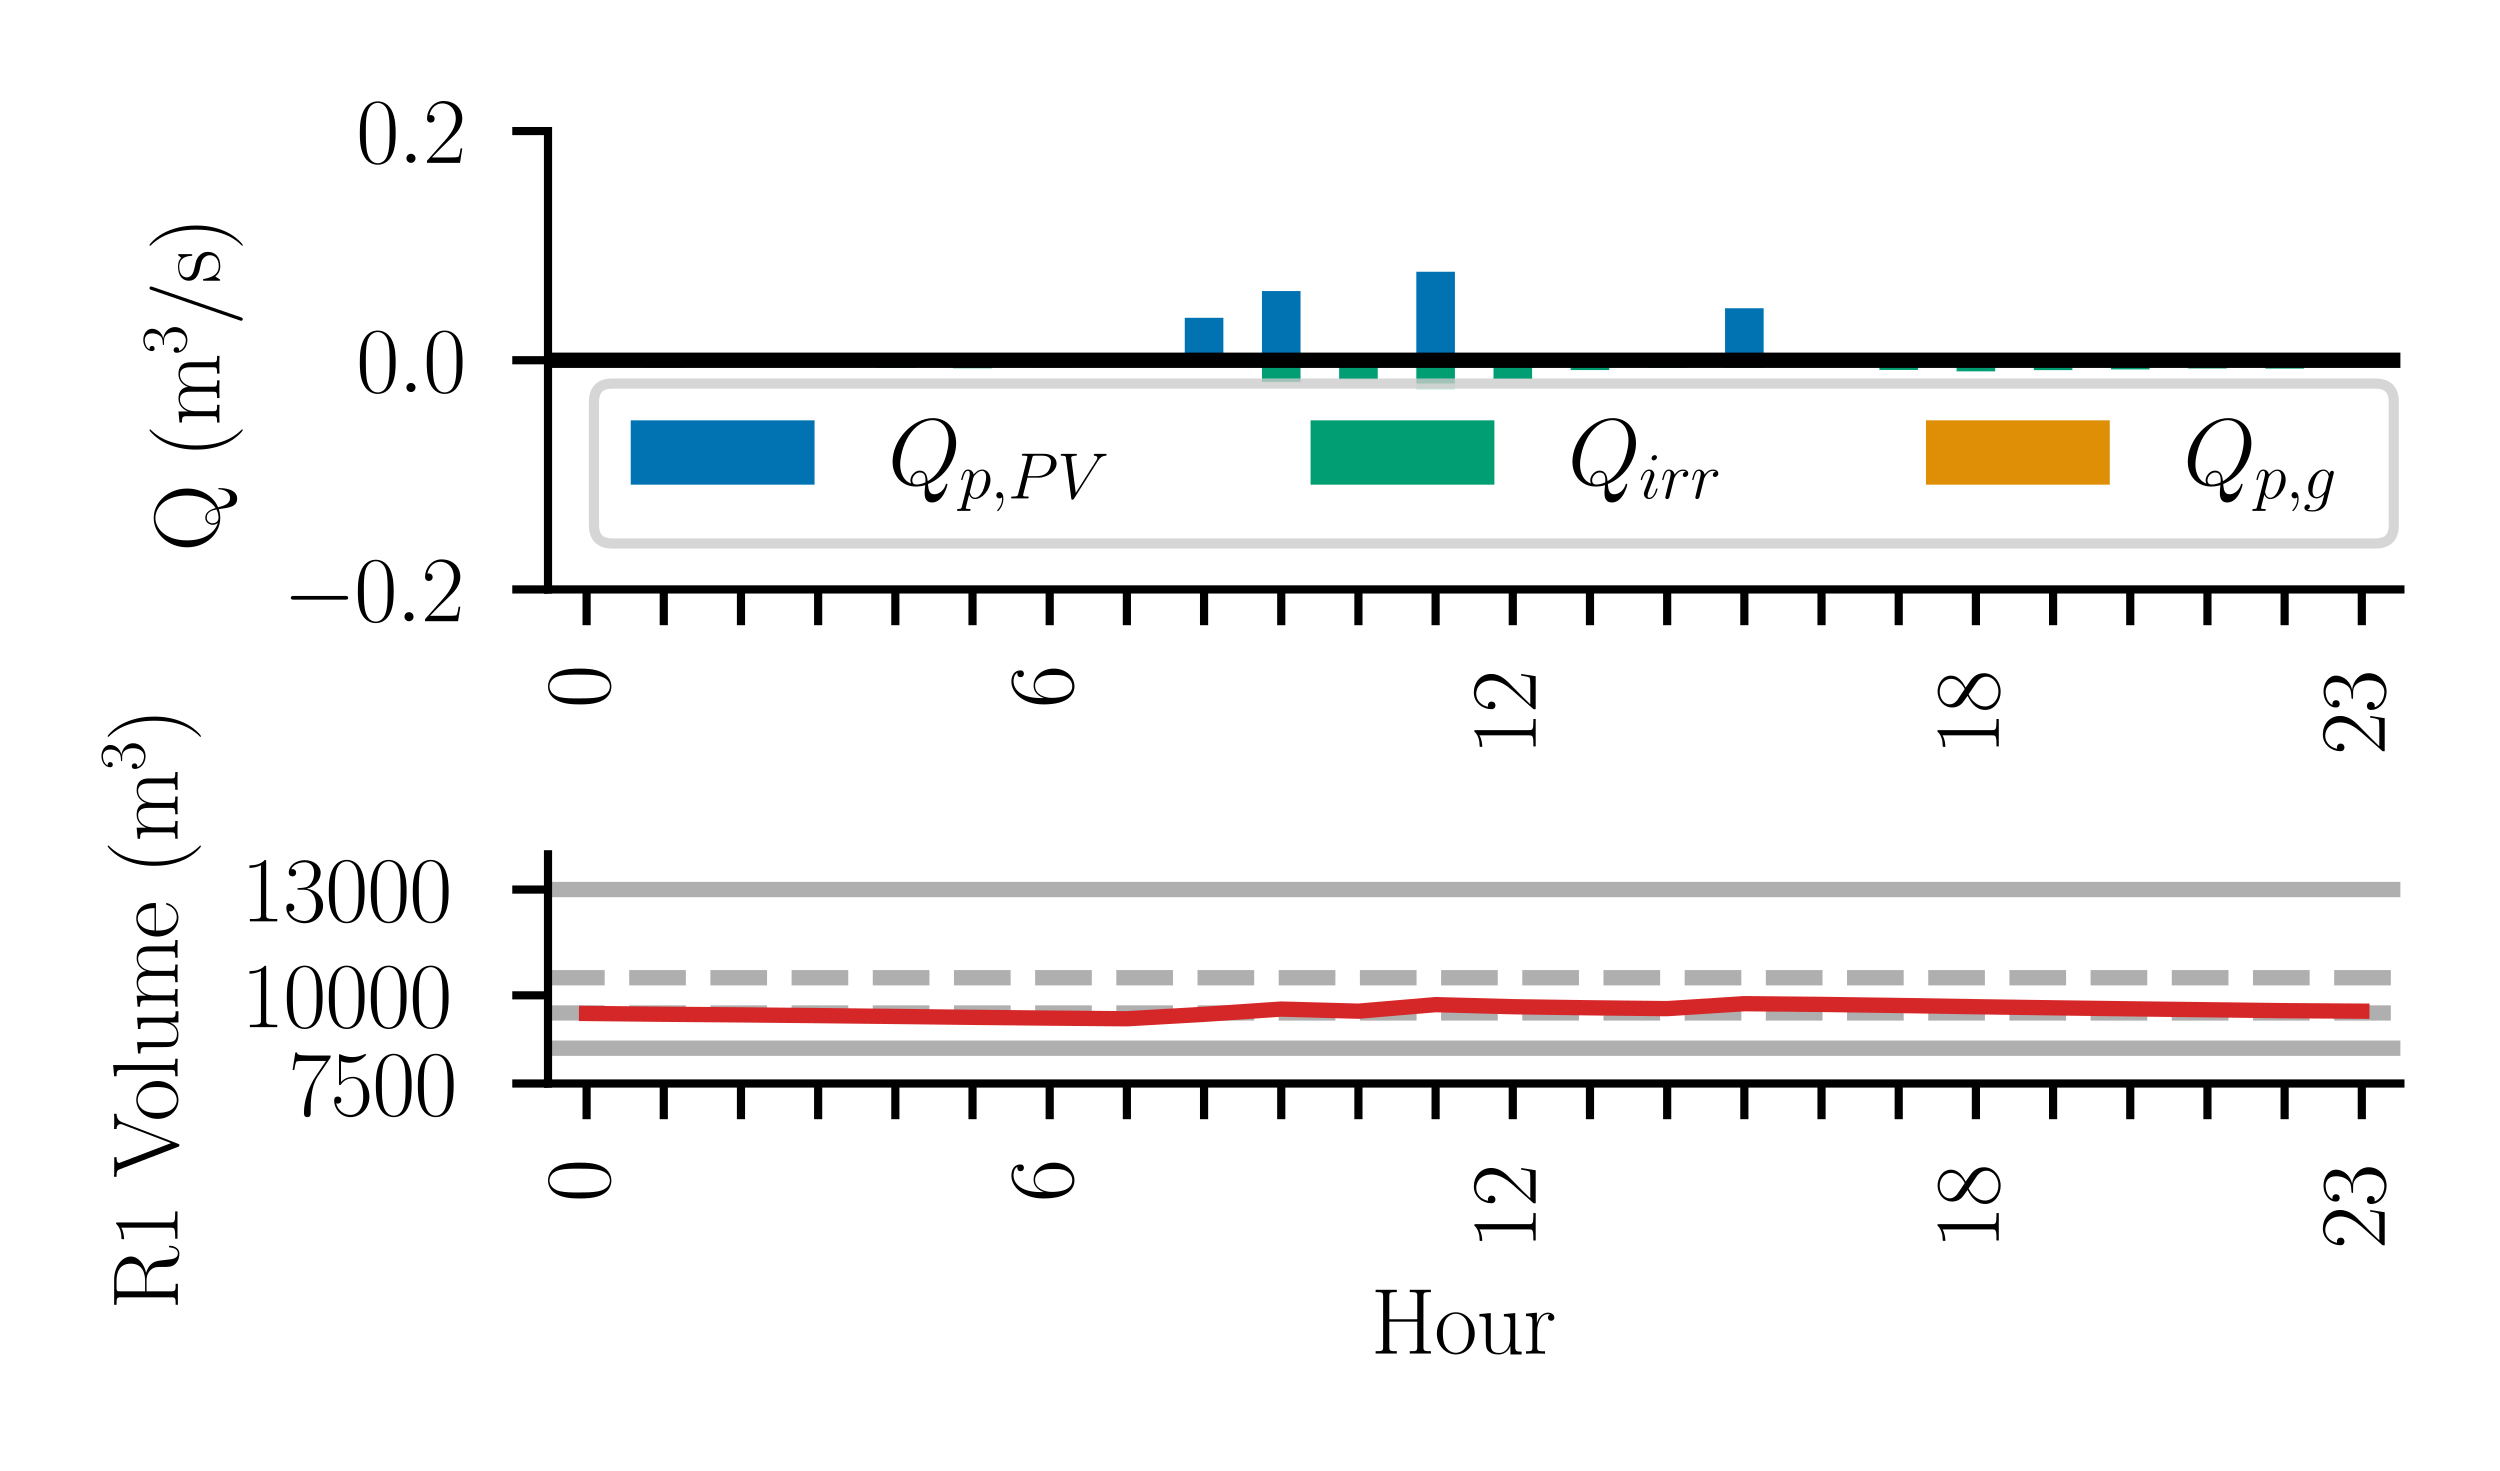 <?xml version="1.0" encoding="utf-8" standalone="no"?>
<!DOCTYPE svg PUBLIC "-//W3C//DTD SVG 1.1//EN"
  "http://www.w3.org/Graphics/SVG/1.1/DTD/svg11.dtd">
<svg xmlns:xlink="http://www.w3.org/1999/xlink" width="244.8pt" height="144pt" viewBox="0 0 244.8 144" xmlns="http://www.w3.org/2000/svg" version="1.1">
 <defs>
  <style type="text/css">*{stroke-linejoin: round; stroke-linecap: butt}</style>
 </defs>
 <g id="figure_1">
  <g id="patch_1">
   <path d="M 0 144 
L 244.8 144 
L 244.8 0 
L 0 0 
z
" style="fill: #ffffff"/>
  </g>
  <g id="axes_1">
   <g id="patch_2">
    <path d="M 53.661 57.717 
L 235.047 57.717 
L 235.047 12.833 
L 53.661 12.833 
z
" style="fill: #ffffff"/>
   </g>
   <g id="patch_3">
    <path d="M 55.551 35.275 
L 59.33 35.275 
L 59.33 35.275 
L 55.551 35.275 
z
" clip-path="url(#p403bfd4c17)" style="fill: #0173b2"/>
   </g>
   <g id="patch_4">
    <path d="M 63.108 35.275 
L 66.887 35.275 
L 66.887 35.275 
L 63.108 35.275 
z
" clip-path="url(#p403bfd4c17)" style="fill: #0173b2"/>
   </g>
   <g id="patch_5">
    <path d="M 70.666 35.275 
L 74.445 35.275 
L 74.445 35.275 
L 70.666 35.275 
z
" clip-path="url(#p403bfd4c17)" style="fill: #0173b2"/>
   </g>
   <g id="patch_6">
    <path d="M 78.224 35.275 
L 82.003 35.275 
L 82.003 35.275 
L 78.224 35.275 
z
" clip-path="url(#p403bfd4c17)" style="fill: #0173b2"/>
   </g>
   <g id="patch_7">
    <path d="M 85.782 35.275 
L 89.561 35.275 
L 89.561 35.275 
L 85.782 35.275 
z
" clip-path="url(#p403bfd4c17)" style="fill: #0173b2"/>
   </g>
   <g id="patch_8">
    <path d="M 93.339 35.275 
L 97.118 35.275 
L 97.118 35.275 
L 93.339 35.275 
z
" clip-path="url(#p403bfd4c17)" style="fill: #0173b2"/>
   </g>
   <g id="patch_9">
    <path d="M 100.897 35.275 
L 104.676 35.275 
L 104.676 35.275 
L 100.897 35.275 
z
" clip-path="url(#p403bfd4c17)" style="fill: #0173b2"/>
   </g>
   <g id="patch_10">
    <path d="M 108.455 35.275 
L 112.234 35.275 
L 112.234 35.275 
L 108.455 35.275 
z
" clip-path="url(#p403bfd4c17)" style="fill: #0173b2"/>
   </g>
   <g id="patch_11">
    <path d="M 116.013 35.275 
L 119.792 35.275 
L 119.792 31.119 
L 116.013 31.119 
z
" clip-path="url(#p403bfd4c17)" style="fill: #0173b2"/>
   </g>
   <g id="patch_12">
    <path d="M 123.571 35.275 
L 127.349 35.275 
L 127.349 28.5 
L 123.571 28.5 
z
" clip-path="url(#p403bfd4c17)" style="fill: #0173b2"/>
   </g>
   <g id="patch_13">
    <path d="M 131.128 35.275 
L 134.907 35.275 
L 134.907 35.275 
L 131.128 35.275 
z
" clip-path="url(#p403bfd4c17)" style="fill: #0173b2"/>
   </g>
   <g id="patch_14">
    <path d="M 138.686 35.275 
L 142.465 35.275 
L 142.465 26.609 
L 138.686 26.609 
z
" clip-path="url(#p403bfd4c17)" style="fill: #0173b2"/>
   </g>
   <g id="patch_15">
    <path d="M 146.244 35.275 
L 150.023 35.275 
L 150.023 35.275 
L 146.244 35.275 
z
" clip-path="url(#p403bfd4c17)" style="fill: #0173b2"/>
   </g>
   <g id="patch_16">
    <path d="M 153.802 35.275 
L 157.58 35.275 
L 157.58 35.275 
L 153.802 35.275 
z
" clip-path="url(#p403bfd4c17)" style="fill: #0173b2"/>
   </g>
   <g id="patch_17">
    <path d="M 161.359 35.275 
L 165.138 35.275 
L 165.138 35.275 
L 161.359 35.275 
z
" clip-path="url(#p403bfd4c17)" style="fill: #0173b2"/>
   </g>
   <g id="patch_18">
    <path d="M 168.917 35.275 
L 172.696 35.275 
L 172.696 30.184 
L 168.917 30.184 
z
" clip-path="url(#p403bfd4c17)" style="fill: #0173b2"/>
   </g>
   <g id="patch_19">
    <path d="M 176.475 35.275 
L 180.254 35.275 
L 180.254 35.275 
L 176.475 35.275 
z
" clip-path="url(#p403bfd4c17)" style="fill: #0173b2"/>
   </g>
   <g id="patch_20">
    <path d="M 184.033 35.275 
L 187.811 35.275 
L 187.811 35.275 
L 184.033 35.275 
z
" clip-path="url(#p403bfd4c17)" style="fill: #0173b2"/>
   </g>
   <g id="patch_21">
    <path d="M 191.59 35.275 
L 195.369 35.275 
L 195.369 35.275 
L 191.59 35.275 
z
" clip-path="url(#p403bfd4c17)" style="fill: #0173b2"/>
   </g>
   <g id="patch_22">
    <path d="M 199.148 35.275 
L 202.927 35.275 
L 202.927 35.275 
L 199.148 35.275 
z
" clip-path="url(#p403bfd4c17)" style="fill: #0173b2"/>
   </g>
   <g id="patch_23">
    <path d="M 206.706 35.275 
L 210.485 35.275 
L 210.485 35.275 
L 206.706 35.275 
z
" clip-path="url(#p403bfd4c17)" style="fill: #0173b2"/>
   </g>
   <g id="patch_24">
    <path d="M 214.264 35.275 
L 218.042 35.275 
L 218.042 35.275 
L 214.264 35.275 
z
" clip-path="url(#p403bfd4c17)" style="fill: #0173b2"/>
   </g>
   <g id="patch_25">
    <path d="M 221.821 35.275 
L 225.6 35.275 
L 225.6 35.275 
L 221.821 35.275 
z
" clip-path="url(#p403bfd4c17)" style="fill: #0173b2"/>
   </g>
   <g id="patch_26">
    <path d="M 229.379 35.275 
L 233.158 35.275 
L 233.158 35.275 
L 229.379 35.275 
z
" clip-path="url(#p403bfd4c17)" style="fill: #0173b2"/>
   </g>
   <g id="patch_27">
    <path d="M 55.551 35.275 
L 59.33 35.275 
L 59.33 35.712 
L 55.551 35.712 
z
" clip-path="url(#p403bfd4c17)" style="fill: #029e73"/>
   </g>
   <g id="patch_28">
    <path d="M 63.108 35.275 
L 66.887 35.275 
L 66.887 35.982 
L 63.108 35.982 
z
" clip-path="url(#p403bfd4c17)" style="fill: #029e73"/>
   </g>
   <g id="patch_29">
    <path d="M 70.666 35.275 
L 74.445 35.275 
L 74.445 35.825 
L 70.666 35.825 
z
" clip-path="url(#p403bfd4c17)" style="fill: #029e73"/>
   </g>
   <g id="patch_30">
    <path d="M 78.224 35.275 
L 82.003 35.275 
L 82.003 35.927 
L 78.224 35.927 
z
" clip-path="url(#p403bfd4c17)" style="fill: #029e73"/>
   </g>
   <g id="patch_31">
    <path d="M 85.782 35.275 
L 89.561 35.275 
L 89.561 36.011 
L 85.782 36.011 
z
" clip-path="url(#p403bfd4c17)" style="fill: #029e73"/>
   </g>
   <g id="patch_32">
    <path d="M 93.339 35.275 
L 97.118 35.275 
L 97.118 36.062 
L 93.339 36.062 
z
" clip-path="url(#p403bfd4c17)" style="fill: #029e73"/>
   </g>
   <g id="patch_33">
    <path d="M 100.897 35.275 
L 104.676 35.275 
L 104.676 35.956 
L 100.897 35.956 
z
" clip-path="url(#p403bfd4c17)" style="fill: #029e73"/>
   </g>
   <g id="patch_34">
    <path d="M 108.455 35.275 
L 112.234 35.275 
L 112.234 35.858 
L 108.455 35.858 
z
" clip-path="url(#p403bfd4c17)" style="fill: #029e73"/>
   </g>
   <g id="patch_35">
    <path d="M 116.013 35.275 
L 119.792 35.275 
L 119.792 35.52 
L 116.013 35.52 
z
" clip-path="url(#p403bfd4c17)" style="fill: #029e73"/>
   </g>
   <g id="patch_36">
    <path d="M 123.571 35.275 
L 127.349 35.275 
L 127.349 37.401 
L 123.571 37.401 
z
" clip-path="url(#p403bfd4c17)" style="fill: #029e73"/>
   </g>
   <g id="patch_37">
    <path d="M 131.128 35.275 
L 134.907 35.275 
L 134.907 37.132 
L 131.128 37.132 
z
" clip-path="url(#p403bfd4c17)" style="fill: #029e73"/>
   </g>
   <g id="patch_38">
    <path d="M 138.686 35.275 
L 142.465 35.275 
L 142.465 38.156 
L 138.686 38.156 
z
" clip-path="url(#p403bfd4c17)" style="fill: #029e73"/>
   </g>
   <g id="patch_39">
    <path d="M 146.244 35.275 
L 150.023 35.275 
L 150.023 37.107 
L 146.244 37.107 
z
" clip-path="url(#p403bfd4c17)" style="fill: #029e73"/>
   </g>
   <g id="patch_40">
    <path d="M 153.802 35.275 
L 157.58 35.275 
L 157.58 36.237 
L 153.802 36.237 
z
" clip-path="url(#p403bfd4c17)" style="fill: #029e73"/>
   </g>
   <g id="patch_41">
    <path d="M 161.359 35.275 
L 165.138 35.275 
L 165.138 36.01 
L 161.359 36.01 
z
" clip-path="url(#p403bfd4c17)" style="fill: #029e73"/>
   </g>
   <g id="patch_42">
    <path d="M 168.917 35.275 
L 172.696 35.275 
L 172.696 35.995 
L 168.917 35.995 
z
" clip-path="url(#p403bfd4c17)" style="fill: #029e73"/>
   </g>
   <g id="patch_43">
    <path d="M 176.475 35.275 
L 180.254 35.275 
L 180.254 35.918 
L 176.475 35.918 
z
" clip-path="url(#p403bfd4c17)" style="fill: #029e73"/>
   </g>
   <g id="patch_44">
    <path d="M 184.033 35.275 
L 187.811 35.275 
L 187.811 36.225 
L 184.033 36.225 
z
" clip-path="url(#p403bfd4c17)" style="fill: #029e73"/>
   </g>
   <g id="patch_45">
    <path d="M 191.59 35.275 
L 195.369 35.275 
L 195.369 36.364 
L 191.59 36.364 
z
" clip-path="url(#p403bfd4c17)" style="fill: #029e73"/>
   </g>
   <g id="patch_46">
    <path d="M 199.148 35.275 
L 202.927 35.275 
L 202.927 36.244 
L 199.148 36.244 
z
" clip-path="url(#p403bfd4c17)" style="fill: #029e73"/>
   </g>
   <g id="patch_47">
    <path d="M 206.706 35.275 
L 210.485 35.275 
L 210.485 36.173 
L 206.706 36.173 
z
" clip-path="url(#p403bfd4c17)" style="fill: #029e73"/>
   </g>
   <g id="patch_48">
    <path d="M 214.264 35.275 
L 218.042 35.275 
L 218.042 36.083 
L 214.264 36.083 
z
" clip-path="url(#p403bfd4c17)" style="fill: #029e73"/>
   </g>
   <g id="patch_49">
    <path d="M 221.821 35.275 
L 225.6 35.275 
L 225.6 36.096 
L 221.821 36.096 
z
" clip-path="url(#p403bfd4c17)" style="fill: #029e73"/>
   </g>
   <g id="patch_50">
    <path d="M 229.379 35.275 
L 233.158 35.275 
L 233.158 35.712 
L 229.379 35.712 
z
" clip-path="url(#p403bfd4c17)" style="fill: #029e73"/>
   </g>
   <g id="patch_51">
    <path d="M 55.551 35.712 
L 59.33 35.712 
L 59.33 35.712 
L 55.551 35.712 
z
" clip-path="url(#p403bfd4c17)" style="fill: #de8f05"/>
   </g>
   <g id="patch_52">
    <path d="M 63.108 35.982 
L 66.887 35.982 
L 66.887 35.982 
L 63.108 35.982 
z
" clip-path="url(#p403bfd4c17)" style="fill: #de8f05"/>
   </g>
   <g id="patch_53">
    <path d="M 70.666 35.825 
L 74.445 35.825 
L 74.445 35.825 
L 70.666 35.825 
z
" clip-path="url(#p403bfd4c17)" style="fill: #de8f05"/>
   </g>
   <g id="patch_54">
    <path d="M 78.224 35.927 
L 82.003 35.927 
L 82.003 35.927 
L 78.224 35.927 
z
" clip-path="url(#p403bfd4c17)" style="fill: #de8f05"/>
   </g>
   <g id="patch_55">
    <path d="M 85.782 36.011 
L 89.561 36.011 
L 89.561 36.011 
L 85.782 36.011 
z
" clip-path="url(#p403bfd4c17)" style="fill: #de8f05"/>
   </g>
   <g id="patch_56">
    <path d="M 93.339 36.062 
L 97.118 36.062 
L 97.118 36.062 
L 93.339 36.062 
z
" clip-path="url(#p403bfd4c17)" style="fill: #de8f05"/>
   </g>
   <g id="patch_57">
    <path d="M 100.897 35.956 
L 104.676 35.956 
L 104.676 35.956 
L 100.897 35.956 
z
" clip-path="url(#p403bfd4c17)" style="fill: #de8f05"/>
   </g>
   <g id="patch_58">
    <path d="M 108.455 35.858 
L 112.234 35.858 
L 112.234 35.858 
L 108.455 35.858 
z
" clip-path="url(#p403bfd4c17)" style="fill: #de8f05"/>
   </g>
   <g id="patch_59">
    <path d="M 116.013 35.52 
L 119.792 35.52 
L 119.792 35.52 
L 116.013 35.52 
z
" clip-path="url(#p403bfd4c17)" style="fill: #de8f05"/>
   </g>
   <g id="patch_60">
    <path d="M 123.571 37.401 
L 127.349 37.401 
L 127.349 37.401 
L 123.571 37.401 
z
" clip-path="url(#p403bfd4c17)" style="fill: #de8f05"/>
   </g>
   <g id="patch_61">
    <path d="M 131.128 37.132 
L 134.907 37.132 
L 134.907 37.132 
L 131.128 37.132 
z
" clip-path="url(#p403bfd4c17)" style="fill: #de8f05"/>
   </g>
   <g id="patch_62">
    <path d="M 138.686 38.156 
L 142.465 38.156 
L 142.465 38.156 
L 138.686 38.156 
z
" clip-path="url(#p403bfd4c17)" style="fill: #de8f05"/>
   </g>
   <g id="patch_63">
    <path d="M 146.244 37.107 
L 150.023 37.107 
L 150.023 37.107 
L 146.244 37.107 
z
" clip-path="url(#p403bfd4c17)" style="fill: #de8f05"/>
   </g>
   <g id="patch_64">
    <path d="M 153.802 36.237 
L 157.58 36.237 
L 157.58 36.237 
L 153.802 36.237 
z
" clip-path="url(#p403bfd4c17)" style="fill: #de8f05"/>
   </g>
   <g id="patch_65">
    <path d="M 161.359 36.01 
L 165.138 36.01 
L 165.138 36.01 
L 161.359 36.01 
z
" clip-path="url(#p403bfd4c17)" style="fill: #de8f05"/>
   </g>
   <g id="patch_66">
    <path d="M 168.917 35.995 
L 172.696 35.995 
L 172.696 35.995 
L 168.917 35.995 
z
" clip-path="url(#p403bfd4c17)" style="fill: #de8f05"/>
   </g>
   <g id="patch_67">
    <path d="M 176.475 35.918 
L 180.254 35.918 
L 180.254 35.918 
L 176.475 35.918 
z
" clip-path="url(#p403bfd4c17)" style="fill: #de8f05"/>
   </g>
   <g id="patch_68">
    <path d="M 184.033 36.225 
L 187.811 36.225 
L 187.811 36.225 
L 184.033 36.225 
z
" clip-path="url(#p403bfd4c17)" style="fill: #de8f05"/>
   </g>
   <g id="patch_69">
    <path d="M 191.59 36.364 
L 195.369 36.364 
L 195.369 36.364 
L 191.59 36.364 
z
" clip-path="url(#p403bfd4c17)" style="fill: #de8f05"/>
   </g>
   <g id="patch_70">
    <path d="M 199.148 36.244 
L 202.927 36.244 
L 202.927 36.244 
L 199.148 36.244 
z
" clip-path="url(#p403bfd4c17)" style="fill: #de8f05"/>
   </g>
   <g id="patch_71">
    <path d="M 206.706 36.173 
L 210.485 36.173 
L 210.485 36.173 
L 206.706 36.173 
z
" clip-path="url(#p403bfd4c17)" style="fill: #de8f05"/>
   </g>
   <g id="patch_72">
    <path d="M 214.264 36.083 
L 218.042 36.083 
L 218.042 36.083 
L 214.264 36.083 
z
" clip-path="url(#p403bfd4c17)" style="fill: #de8f05"/>
   </g>
   <g id="patch_73">
    <path d="M 221.821 36.096 
L 225.6 36.096 
L 225.6 36.096 
L 221.821 36.096 
z
" clip-path="url(#p403bfd4c17)" style="fill: #de8f05"/>
   </g>
   <g id="patch_74">
    <path d="M 229.379 35.712 
L 233.158 35.712 
L 233.158 35.712 
L 229.379 35.712 
z
" clip-path="url(#p403bfd4c17)" style="fill: #de8f05"/>
   </g>
   <g id="matplotlib.axis_1">
    <g id="xtick_1">
     <g id="line2d_1">
      <defs>
       <path id="m4bc0bcf222" d="M 0 0 
L 0 3.5 
" style="stroke: #000000; stroke-width: 0.8"/>
      </defs>
      <g>
       <use xlink:href="#m4bc0bcf222" x="57.44" y="57.717" style="stroke: #000000; stroke-width: 0.8"/>
      </g>
     </g>
     <g id="text_1">
      <!-- 0 -->
      <g transform="translate(59.682 69.325) rotate(-90) scale(0.09 -0.09)">
       <defs>
        <path id="CMR17-30" d="M 2688 2025 
C 2688 2416 2682 3080 2413 3591 
C 2176 4039 1798 4198 1466 4198 
C 1158 4198 768 4058 525 3597 
C 269 3118 243 2524 243 2025 
C 243 1661 250 1106 448 619 
C 723 -39 1216 -128 1466 -128 
C 1760 -128 2208 -7 2470 600 
C 2662 1042 2688 1559 2688 2025 
z
M 1466 -26 
C 1056 -26 813 325 723 812 
C 653 1188 653 1738 653 2096 
C 653 2588 653 2997 736 3387 
C 858 3929 1216 4096 1466 4096 
C 1728 4096 2067 3923 2189 3400 
C 2272 3036 2278 2607 2278 2096 
C 2278 1680 2278 1169 2202 792 
C 2067 95 1690 -26 1466 -26 
z
" transform="scale(0.016)"/>
       </defs>
       <use xlink:href="#CMR17-30" transform="scale(0.996)"/>
      </g>
     </g>
    </g>
    <g id="xtick_2">
     <g id="line2d_2">
      <g>
       <use xlink:href="#m4bc0bcf222" x="64.998" y="57.717" style="stroke: #000000; stroke-width: 0.8"/>
      </g>
     </g>
    </g>
    <g id="xtick_3">
     <g id="line2d_3">
      <g>
       <use xlink:href="#m4bc0bcf222" x="72.556" y="57.717" style="stroke: #000000; stroke-width: 0.8"/>
      </g>
     </g>
    </g>
    <g id="xtick_4">
     <g id="line2d_4">
      <g>
       <use xlink:href="#m4bc0bcf222" x="80.113" y="57.717" style="stroke: #000000; stroke-width: 0.8"/>
      </g>
     </g>
    </g>
    <g id="xtick_5">
     <g id="line2d_5">
      <g>
       <use xlink:href="#m4bc0bcf222" x="87.671" y="57.717" style="stroke: #000000; stroke-width: 0.8"/>
      </g>
     </g>
    </g>
    <g id="xtick_6">
     <g id="line2d_6">
      <g>
       <use xlink:href="#m4bc0bcf222" x="95.229" y="57.717" style="stroke: #000000; stroke-width: 0.8"/>
      </g>
     </g>
    </g>
    <g id="xtick_7">
     <g id="line2d_7">
      <g>
       <use xlink:href="#m4bc0bcf222" x="102.787" y="57.717" style="stroke: #000000; stroke-width: 0.8"/>
      </g>
     </g>
     <g id="text_2">
      <!-- 6 -->
      <g transform="translate(105.028 69.325) rotate(-90) scale(0.09 -0.09)">
       <defs>
        <path id="CMR17-36" d="M 678 2176 
C 678 3690 1395 4032 1811 4032 
C 1946 4032 2272 4009 2400 3776 
C 2298 3776 2106 3776 2106 3553 
C 2106 3381 2246 3323 2336 3323 
C 2394 3323 2566 3348 2566 3560 
C 2566 3954 2246 4179 1805 4179 
C 1043 4179 243 3390 243 1984 
C 243 253 966 -128 1478 -128 
C 2099 -128 2688 427 2688 1283 
C 2688 2081 2170 2662 1517 2662 
C 1126 2662 838 2407 678 1960 
L 678 2176 
z
M 1478 25 
C 691 25 691 1200 691 1436 
C 691 1896 909 2560 1504 2560 
C 1613 2560 1926 2560 2138 2120 
C 2253 1870 2253 1609 2253 1289 
C 2253 944 2253 690 2118 434 
C 1978 171 1773 25 1478 25 
z
" transform="scale(0.016)"/>
       </defs>
       <use xlink:href="#CMR17-36" transform="scale(0.996)"/>
      </g>
     </g>
    </g>
    <g id="xtick_8">
     <g id="line2d_8">
      <g>
       <use xlink:href="#m4bc0bcf222" x="110.344" y="57.717" style="stroke: #000000; stroke-width: 0.8"/>
      </g>
     </g>
    </g>
    <g id="xtick_9">
     <g id="line2d_9">
      <g>
       <use xlink:href="#m4bc0bcf222" x="117.902" y="57.717" style="stroke: #000000; stroke-width: 0.8"/>
      </g>
     </g>
    </g>
    <g id="xtick_10">
     <g id="line2d_10">
      <g>
       <use xlink:href="#m4bc0bcf222" x="125.46" y="57.717" style="stroke: #000000; stroke-width: 0.8"/>
      </g>
     </g>
    </g>
    <g id="xtick_11">
     <g id="line2d_11">
      <g>
       <use xlink:href="#m4bc0bcf222" x="133.018" y="57.717" style="stroke: #000000; stroke-width: 0.8"/>
      </g>
     </g>
    </g>
    <g id="xtick_12">
     <g id="line2d_12">
      <g>
       <use xlink:href="#m4bc0bcf222" x="140.575" y="57.717" style="stroke: #000000; stroke-width: 0.8"/>
      </g>
     </g>
    </g>
    <g id="xtick_13">
     <g id="line2d_13">
      <g>
       <use xlink:href="#m4bc0bcf222" x="148.133" y="57.717" style="stroke: #000000; stroke-width: 0.8"/>
      </g>
     </g>
     <g id="text_3">
      <!-- 12 -->
      <g transform="translate(150.375 73.933) rotate(-90) scale(0.09 -0.09)">
       <defs>
        <path id="CMR17-31" d="M 1702 4058 
C 1702 4192 1696 4192 1606 4192 
C 1357 3916 979 3827 621 3827 
C 602 3827 570 3827 563 3808 
C 557 3795 557 3782 557 3648 
C 755 3648 1088 3686 1344 3839 
L 1344 461 
C 1344 236 1331 160 781 160 
L 589 160 
L 589 0 
C 896 0 1216 0 1523 0 
C 1830 0 2150 0 2458 0 
L 2458 160 
L 2266 160 
C 1715 160 1702 230 1702 458 
L 1702 4058 
z
" transform="scale(0.016)"/>
        <path id="CMR17-32" d="M 2669 989 
L 2554 989 
C 2490 536 2438 459 2413 420 
C 2381 369 1920 369 1830 369 
L 602 369 
C 832 619 1280 1072 1824 1597 
C 2214 1967 2669 2402 2669 3035 
C 2669 3790 2067 4224 1395 4224 
C 691 4224 262 3604 262 3030 
C 262 2780 448 2748 525 2748 
C 589 2748 781 2787 781 3010 
C 781 3207 614 3264 525 3264 
C 486 3264 448 3258 422 3245 
C 544 3790 915 4058 1306 4058 
C 1862 4058 2227 3617 2227 3035 
C 2227 2479 1901 2000 1536 1584 
L 262 146 
L 262 0 
L 2515 0 
L 2669 989 
z
" transform="scale(0.016)"/>
       </defs>
       <use xlink:href="#CMR17-31" transform="scale(0.996)"/>
       <use xlink:href="#CMR17-32" transform="translate(45.69 0) scale(0.996)"/>
      </g>
     </g>
    </g>
    <g id="xtick_14">
     <g id="line2d_14">
      <g>
       <use xlink:href="#m4bc0bcf222" x="155.691" y="57.717" style="stroke: #000000; stroke-width: 0.8"/>
      </g>
     </g>
    </g>
    <g id="xtick_15">
     <g id="line2d_15">
      <g>
       <use xlink:href="#m4bc0bcf222" x="163.249" y="57.717" style="stroke: #000000; stroke-width: 0.8"/>
      </g>
     </g>
    </g>
    <g id="xtick_16">
     <g id="line2d_16">
      <g>
       <use xlink:href="#m4bc0bcf222" x="170.807" y="57.717" style="stroke: #000000; stroke-width: 0.8"/>
      </g>
     </g>
    </g>
    <g id="xtick_17">
     <g id="line2d_17">
      <g>
       <use xlink:href="#m4bc0bcf222" x="178.364" y="57.717" style="stroke: #000000; stroke-width: 0.8"/>
      </g>
     </g>
    </g>
    <g id="xtick_18">
     <g id="line2d_18">
      <g>
       <use xlink:href="#m4bc0bcf222" x="185.922" y="57.717" style="stroke: #000000; stroke-width: 0.8"/>
      </g>
     </g>
    </g>
    <g id="xtick_19">
     <g id="line2d_19">
      <g>
       <use xlink:href="#m4bc0bcf222" x="193.48" y="57.717" style="stroke: #000000; stroke-width: 0.8"/>
      </g>
     </g>
     <g id="text_4">
      <!-- 18 -->
      <g transform="translate(195.721 73.933) rotate(-90) scale(0.09 -0.09)">
       <defs>
        <path id="CMR17-38" d="M 1741 2264 
C 2144 2467 2554 2773 2554 3263 
C 2554 3841 1990 4179 1472 4179 
C 890 4179 378 3759 378 3180 
C 378 3021 416 2747 666 2505 
C 730 2442 998 2251 1171 2130 
C 883 1983 211 1634 211 934 
C 211 279 838 -128 1459 -128 
C 2144 -128 2720 362 2720 1010 
C 2720 1590 2330 1857 2074 2029 
L 1741 2264 
z
M 902 2822 
C 851 2854 595 3051 595 3351 
C 595 3739 998 4032 1459 4032 
C 1965 4032 2336 3676 2336 3262 
C 2336 2669 1670 2331 1638 2331 
C 1632 2331 1626 2331 1574 2370 
L 902 2822 
z
M 2080 1519 
C 2176 1449 2483 1240 2483 851 
C 2483 381 2010 25 1472 25 
C 890 25 448 438 448 940 
C 448 1443 838 1862 1280 2060 
L 2080 1519 
z
" transform="scale(0.016)"/>
       </defs>
       <use xlink:href="#CMR17-31" transform="scale(0.996)"/>
       <use xlink:href="#CMR17-38" transform="translate(45.69 0) scale(0.996)"/>
      </g>
     </g>
    </g>
    <g id="xtick_20">
     <g id="line2d_20">
      <g>
       <use xlink:href="#m4bc0bcf222" x="201.038" y="57.717" style="stroke: #000000; stroke-width: 0.8"/>
      </g>
     </g>
    </g>
    <g id="xtick_21">
     <g id="line2d_21">
      <g>
       <use xlink:href="#m4bc0bcf222" x="208.595" y="57.717" style="stroke: #000000; stroke-width: 0.8"/>
      </g>
     </g>
    </g>
    <g id="xtick_22">
     <g id="line2d_22">
      <g>
       <use xlink:href="#m4bc0bcf222" x="216.153" y="57.717" style="stroke: #000000; stroke-width: 0.8"/>
      </g>
     </g>
    </g>
    <g id="xtick_23">
     <g id="line2d_23">
      <g>
       <use xlink:href="#m4bc0bcf222" x="223.711" y="57.717" style="stroke: #000000; stroke-width: 0.8"/>
      </g>
     </g>
    </g>
    <g id="xtick_24">
     <g id="line2d_24">
      <g>
       <use xlink:href="#m4bc0bcf222" x="231.269" y="57.717" style="stroke: #000000; stroke-width: 0.8"/>
      </g>
     </g>
     <g id="text_5">
      <!-- 23 -->
      <g transform="translate(233.51 73.933) rotate(-90) scale(0.09 -0.09)">
       <defs>
        <path id="CMR17-33" d="M 1414 2157 
C 1984 2157 2234 1662 2234 1090 
C 2234 320 1824 25 1453 25 
C 1114 25 563 194 390 693 
C 422 680 454 680 486 680 
C 640 680 755 782 755 948 
C 755 1133 614 1216 486 1216 
C 378 1216 211 1165 211 926 
C 211 335 787 -128 1466 -128 
C 2176 -128 2720 430 2720 1085 
C 2720 1707 2208 2157 1600 2227 
C 2086 2328 2554 2756 2554 3329 
C 2554 3820 2048 4179 1472 4179 
C 890 4179 378 3829 378 3329 
C 378 3110 544 3072 627 3072 
C 762 3072 877 3155 877 3321 
C 877 3486 762 3569 627 3569 
C 602 3569 570 3569 544 3557 
C 730 3959 1235 4032 1459 4032 
C 1683 4032 2106 3925 2106 3320 
C 2106 3143 2080 2828 1862 2550 
C 1670 2304 1453 2304 1242 2284 
C 1210 2284 1062 2269 1037 2269 
C 992 2263 966 2257 966 2208 
C 966 2163 973 2157 1101 2157 
L 1414 2157 
z
" transform="scale(0.016)"/>
       </defs>
       <use xlink:href="#CMR17-32" transform="scale(0.996)"/>
       <use xlink:href="#CMR17-33" transform="translate(45.69 0) scale(0.996)"/>
      </g>
     </g>
    </g>
   </g>
   <g id="matplotlib.axis_2">
    <g id="ytick_1">
     <g id="line2d_25">
      <defs>
       <path id="m59d170c3b2" d="M 0 0 
L -3.5 0 
" style="stroke: #000000; stroke-width: 0.8"/>
      </defs>
      <g>
       <use xlink:href="#m59d170c3b2" x="53.661" y="57.717" style="stroke: #000000; stroke-width: 0.8"/>
      </g>
     </g>
     <g id="text_6">
      <!-- $\mathdefault{−0.2}$ -->
      <g transform="translate(27.719 60.831) scale(0.09 -0.09)">
       <defs>
        <path id="CMSY10-0" d="M 4218 1472 
C 4326 1472 4442 1472 4442 1600 
C 4442 1728 4326 1728 4218 1728 
L 755 1728 
C 646 1728 531 1728 531 1600 
C 531 1472 646 1472 755 1472 
L 4218 1472 
z
" transform="scale(0.016)"/>
        <path id="CMMI12-3a" d="M 1178 307 
C 1178 492 1024 619 870 619 
C 685 619 557 466 557 313 
C 557 128 710 0 864 0 
C 1050 0 1178 153 1178 307 
z
" transform="scale(0.016)"/>
       </defs>
       <use xlink:href="#CMSY10-0" transform="scale(0.996)"/>
       <use xlink:href="#CMR17-30" transform="translate(77.487 0) scale(0.996)"/>
       <use xlink:href="#CMMI12-3a" transform="translate(123.178 0) scale(0.996)"/>
       <use xlink:href="#CMR17-32" transform="translate(150.275 0) scale(0.996)"/>
      </g>
     </g>
    </g>
    <g id="ytick_2">
     <g id="line2d_26">
      <g>
       <use xlink:href="#m59d170c3b2" x="53.661" y="35.275" style="stroke: #000000; stroke-width: 0.8"/>
      </g>
     </g>
     <g id="text_7">
      <!-- $\mathdefault{0.0}$ -->
      <g transform="translate(34.886 38.389) scale(0.09 -0.09)">
       <use xlink:href="#CMR17-30" transform="scale(0.996)"/>
       <use xlink:href="#CMMI12-3a" transform="translate(45.69 0) scale(0.996)"/>
       <use xlink:href="#CMR17-30" transform="translate(72.788 0) scale(0.996)"/>
      </g>
     </g>
    </g>
    <g id="ytick_3">
     <g id="line2d_27">
      <g>
       <use xlink:href="#m59d170c3b2" x="53.661" y="12.833" style="stroke: #000000; stroke-width: 0.8"/>
      </g>
     </g>
     <g id="text_8">
      <!-- $\mathdefault{0.2}$ -->
      <g transform="translate(34.886 15.947) scale(0.09 -0.09)">
       <use xlink:href="#CMR17-30" transform="scale(0.996)"/>
       <use xlink:href="#CMMI12-3a" transform="translate(45.69 0) scale(0.996)"/>
       <use xlink:href="#CMR17-32" transform="translate(72.788 0) scale(0.996)"/>
      </g>
     </g>
    </g>
    <g id="text_9">
     <!-- Q (m$^3$/s) -->
     <g transform="translate(21.477 54.015) rotate(-90) scale(0.09 -0.09)">
      <defs>
       <path id="CMR17-51" d="M 3027 83 
C 3789 408 4307 1236 4307 2193 
C 4307 3499 3366 4480 2304 4480 
C 1216 4480 294 3488 294 2199 
C 294 928 1216 -64 2304 -64 
C 2451 -64 2656 -45 2899 38 
C 3008 -747 3078 -1216 3629 -1216 
C 4307 -1216 4339 -213 4339 -33 
C 4339 32 4339 76 4294 76 
C 4262 76 4256 31 4256 18 
C 4211 -603 3866 -732 3661 -732 
C 3283 -732 3149 -394 3027 83 
z
M 1958 100 
C 1293 310 768 1017 768 2199 
C 768 3711 1606 4365 2298 4365 
C 3014 4365 3834 3686 3834 2198 
C 3834 1124 3405 527 2976 254 
C 2880 579 2726 960 2310 960 
C 2003 960 1830 692 1830 450 
C 1830 304 1888 183 1958 100 
z
M 2874 192 
C 2618 57 2413 57 2304 57 
C 2016 57 1933 315 1933 454 
C 1933 650 2067 858 2310 858 
C 2720 858 2822 493 2874 192 
z
" transform="scale(0.016)"/>
       <path id="CMR17-28" d="M 1958 -1561 
C 1958 -1555 1958 -1542 1939 -1523 
C 1645 -1224 858 -407 858 1581 
C 858 3569 1632 4379 1946 4697 
C 1946 4704 1958 4717 1958 4736 
C 1958 4755 1939 4768 1914 4768 
C 1843 4768 1299 4296 986 3594 
C 666 2887 576 2199 576 1588 
C 576 1128 621 351 1005 -471 
C 1312 -1135 1837 -1600 1914 -1600 
C 1946 -1600 1958 -1587 1958 -1561 
z
" transform="scale(0.016)"/>
       <path id="CMR17-6d" d="M 4326 1933 
C 4326 2252 4269 2790 3507 2790 
C 3072 2790 2771 2496 2656 2151 
L 2650 2151 
C 2573 2676 2195 2790 1837 2790 
C 1331 2790 1069 2400 973 2144 
L 966 2144 
L 966 2790 
L 211 2720 
L 211 2554 
C 589 2554 646 2515 646 2208 
L 646 428 
C 646 184 621 153 211 153 
L 211 -13 
C 365 0 646 0 813 0 
C 979 0 1267 0 1421 -13 
L 1421 153 
C 1011 153 986 178 986 428 
L 986 1658 
C 986 2247 1344 2688 1792 2688 
C 2266 2688 2317 2266 2317 1958 
L 2317 428 
C 2317 184 2291 153 1882 153 
L 1882 -13 
C 2035 0 2317 0 2483 0 
C 2650 0 2938 0 3091 -13 
L 3091 153 
C 2682 153 2656 178 2656 428 
L 2656 1658 
C 2656 2247 3014 2688 3462 2688 
C 3936 2688 3987 2266 3987 1958 
L 3987 428 
C 3987 184 3962 153 3552 153 
L 3552 -13 
C 3706 0 3987 0 4154 0 
C 4320 0 4608 0 4762 -13 
L 4762 153 
C 4352 153 4326 178 4326 428 
L 4326 1933 
z
" transform="scale(0.016)"/>
       <path id="CMR17-2f" d="M 2605 4545 
C 2637 4627 2637 4640 2637 4653 
C 2637 4729 2579 4768 2528 4768 
C 2451 4768 2426 4717 2400 4640 
L 326 -1377 
C 294 -1460 294 -1473 294 -1486 
C 294 -1562 352 -1600 403 -1600 
C 480 -1600 506 -1549 531 -1473 
L 2605 4545 
z
" transform="scale(0.016)"/>
       <path id="CMR17-73" d="M 1978 2697 
C 1978 2813 1971 2819 1933 2819 
C 1907 2819 1901 2813 1824 2717 
C 1805 2691 1747 2626 1728 2601 
C 1523 2819 1235 2819 1126 2819 
C 416 2819 160 2447 160 2076 
C 160 1498 813 1365 998 1325 
C 1402 1243 1542 1217 1677 1101 
C 1760 1025 1901 884 1901 654 
C 1901 384 1747 38 1158 38 
C 602 38 403 460 288 1021 
C 269 1110 269 1117 218 1117 
C 166 1117 160 1110 160 983 
L 160 63 
C 160 -51 166 -58 205 -58 
C 237 -58 243 -51 275 0 
C 314 57 410 211 448 276 
C 576 103 800 -64 1158 -64 
C 1792 -64 2131 283 2131 784 
C 2131 1112 1958 1285 1875 1362 
C 1683 1561 1459 1606 1190 1657 
C 838 1735 390 1825 390 2217 
C 390 2383 480 2737 1126 2737 
C 1811 2737 1850 2094 1862 1888 
C 1869 1856 1901 1849 1920 1849 
C 1978 1849 1978 1869 1978 1978 
L 1978 2697 
z
" transform="scale(0.016)"/>
       <path id="CMR17-29" d="M 1683 1581 
C 1683 2040 1638 2817 1254 3639 
C 947 4303 422 4768 346 4768 
C 326 4768 301 4761 301 4729 
C 301 4717 307 4710 314 4697 
C 621 4378 1402 3568 1402 1584 
C 1402 -407 627 -1217 314 -1537 
C 307 -1549 301 -1556 301 -1568 
C 301 -1600 326 -1600 346 -1600 
C 416 -1600 960 -1128 1274 -426 
C 1594 281 1683 969 1683 1581 
z
" transform="scale(0.016)"/>
      </defs>
      <use xlink:href="#CMR17-51" transform="scale(0.996)"/>
      <use xlink:href="#CMR17-28" transform="translate(101.791 0) scale(0.996)"/>
      <use xlink:href="#CMR17-6d" transform="translate(137.072 0) scale(0.996)"/>
      <use xlink:href="#CMR17-33" transform="translate(213.991 36.154) scale(0.697)"/>
      <use xlink:href="#CMR17-2f" transform="translate(246.472 0) scale(0.996)"/>
      <use xlink:href="#CMR17-73" transform="translate(292.163 0) scale(0.996)"/>
      <use xlink:href="#CMR17-29" transform="translate(327.964 0) scale(0.996)"/>
     </g>
    </g>
   </g>
   <g id="line2d_28">
    <path d="M 53.661 35.275 
L 235.047 35.275 
" clip-path="url(#p403bfd4c17)" style="fill: none; stroke: #000000; stroke-width: 1.5; stroke-linecap: square"/>
   </g>
   <g id="patch_75">
    <path d="M 53.661 57.717 
L 53.661 12.833 
" style="fill: none; stroke: #000000; stroke-width: 0.8; stroke-linejoin: miter; stroke-linecap: square"/>
   </g>
   <g id="patch_76">
    <path d="M 53.661 57.717 
L 235.047 57.717 
" style="fill: none; stroke: #000000; stroke-width: 0.8; stroke-linejoin: miter; stroke-linecap: square"/>
   </g>
   <g id="legend_1">
    <g id="patch_77">
     <path d="M 59.961 53.217 
L 232.6 53.217 
Q 234.4 53.217 234.4 51.417 
L 234.4 39.359 
Q 234.4 37.559 232.6 37.559 
L 59.961 37.559 
Q 58.161 37.559 58.161 39.359 
L 58.161 51.417 
Q 58.161 53.217 59.961 53.217 
z
" style="fill: #ffffff; opacity: 0.8; stroke: #cccccc; stroke-linejoin: miter"/>
    </g>
    <g id="patch_78">
     <path d="M 61.761 47.459 
L 79.761 47.459 
L 79.761 41.159 
L 61.761 41.159 
z
" style="fill: #0173b2"/>
    </g>
    <g id="text_10">
     <!-- $Q_{p,PV}$ -->
     <g transform="translate(86.961 47.459) scale(0.09 -0.09)">
      <defs>
       <path id="CMMI12-51" d="M 2726 45 
C 3827 490 4646 1663 4646 2829 
C 4646 3893 3955 4544 3059 4544 
C 1690 4544 307 3062 307 1573 
C 307 561 973 -128 1901 -128 
C 2118 -128 2330 -96 2534 -33 
C 2496 -411 2496 -442 2496 -562 
C 2496 -744 2496 -1216 3008 -1216 
C 3770 -1216 4051 -37 4051 2 
C 4051 39 4026 64 3994 64 
C 3955 64 3942 34 3923 -36 
C 3782 -429 3450 -654 3168 -654 
C 2842 -654 2758 -435 2726 45 
z
M 1574 77 
C 1069 252 826 787 826 1379 
C 826 1831 992 2689 1414 3340 
C 1888 4075 2522 4404 3021 4404 
C 3686 4404 4134 3862 4134 3024 
C 4134 2547 3910 948 2707 240 
C 2675 571 2586 960 2163 960 
C 1818 960 1523 609 1523 291 
C 1523 220 1549 123 1574 77 
z
M 2547 156 
C 2317 52 2118 12 1939 12 
C 1875 12 1651 12 1651 298 
C 1651 533 1875 832 2163 832 
C 2483 832 2554 611 2554 286 
C 2554 246 2554 194 2547 156 
z
" transform="scale(0.016)"/>
       <path id="CMMI12-70" d="M 275 -789 
C 230 -980 205 -1031 -58 -1031 
C -134 -1031 -198 -1031 -198 -1152 
C -198 -1165 -192 -1216 -122 -1216 
C -38 -1216 51 -1216 134 -1216 
L 410 -1216 
C 544 -1216 870 -1216 1005 -1216 
C 1043 -1216 1120 -1216 1120 -1101 
C 1120 -1031 1075 -1031 966 -1031 
C 672 -1031 653 -987 653 -937 
C 653 -861 941 219 979 364 
C 1050 185 1222 -64 1555 -64 
C 2278 -64 3059 875 3059 1814 
C 3059 2401 2726 2816 2246 2816 
C 1837 2816 1491 2420 1421 2331 
C 1370 2650 1120 2816 864 2816 
C 678 2816 531 2727 410 2484 
C 294 2254 205 1865 205 1839 
C 205 1814 230 1782 275 1782 
C 326 1782 333 1788 371 1935 
C 467 2312 589 2689 845 2689 
C 992 2689 1043 2587 1043 2397 
C 1043 2245 1024 2181 998 2067 
L 275 -789 
z
M 1382 1993 
C 1427 2171 1606 2357 1709 2446 
C 1779 2510 1990 2689 2234 2689 
C 2515 2689 2643 2408 2643 2076 
C 2643 1769 2464 1047 2304 715 
C 2144 370 1850 64 1555 64 
C 1120 64 1050 613 1050 639 
C 1050 658 1062 709 1069 741 
L 1382 1993 
z
" transform="scale(0.016)"/>
       <path id="CMMI12-3b" d="M 1248 -31 
C 1248 343 1126 619 864 619 
C 659 619 557 453 557 313 
C 557 172 653 0 870 0 
C 954 0 1024 26 1082 83 
C 1094 96 1101 96 1107 96 
C 1120 96 1120 5 1120 -27 
C 1120 -240 1082 -659 710 -1080 
C 640 -1157 640 -1170 640 -1183 
C 640 -1216 672 -1248 704 -1248 
C 755 -1248 1248 -771 1248 -31 
z
" transform="scale(0.016)"/>
       <path id="CMMI12-50" d="M 1894 2023 
L 2970 2023 
C 3853 2023 4736 2673 4736 3401 
C 4736 3898 4314 4352 3507 4352 
L 1530 4352 
C 1408 4352 1350 4352 1350 4231 
C 1350 4167 1408 4167 1504 4167 
C 1894 4167 1894 4116 1894 4046 
C 1894 4034 1894 3995 1869 3899 
L 1005 472 
C 947 249 934 185 486 185 
C 365 185 301 185 301 70 
C 301 0 358 0 397 0 
C 518 0 646 0 768 0 
L 1517 0 
C 1638 0 1773 0 1894 0 
C 1946 0 2016 0 2016 121 
C 2016 185 1958 185 1862 185 
C 1478 185 1472 230 1472 293 
C 1472 325 1478 369 1485 401 
L 1894 2023 
z
M 2355 3930 
C 2413 4167 2438 4167 2688 4167 
L 3322 4167 
C 3802 4167 4198 4013 4198 3535 
C 4198 3369 4115 2827 3821 2534 
C 3712 2419 3405 2176 2822 2176 
L 1920 2176 
L 2355 3930 
z
" transform="scale(0.016)"/>
       <path id="CMMI12-56" d="M 3962 3640 
C 4179 3984 4378 4136 4704 4162 
C 4768 4168 4819 4168 4819 4282 
C 4819 4308 4806 4346 4749 4346 
C 4634 4346 4358 4346 4243 4346 
C 4058 4346 3866 4346 3686 4346 
C 3635 4346 3571 4346 3571 4226 
C 3571 4168 3629 4162 3654 4162 
C 3891 4143 3917 4029 3917 3952 
C 3917 3857 3827 3710 3821 3704 
L 1811 540 
L 1363 3969 
C 1363 4160 1696 4160 1766 4160 
C 1862 4160 1920 4160 1920 4282 
C 1920 4346 1850 4346 1830 4346 
C 1722 4346 1594 4346 1485 4346 
L 1126 4346 
C 659 4346 467 4346 461 4346 
C 422 4346 346 4346 346 4230 
C 346 4160 390 4160 493 4160 
C 819 4160 838 4102 858 3944 
L 1370 24 
C 1389 -109 1389 -128 1478 -128 
C 1555 -128 1587 -109 1651 -8 
L 3962 3640 
z
" transform="scale(0.016)"/>
      </defs>
      <use xlink:href="#CMMI12-51" transform="scale(0.996)"/>
      <use xlink:href="#CMMI12-70" transform="translate(77.26 -14.944) scale(0.697)"/>
      <use xlink:href="#CMMI12-3b" transform="translate(111.532 -14.944) scale(0.697)"/>
      <use xlink:href="#CMMI12-50" transform="translate(130.5 -14.944) scale(0.697)"/>
      <use xlink:href="#CMMI12-56" transform="translate(183.998 -14.944) scale(0.697)"/>
     </g>
    </g>
    <g id="patch_79">
     <path d="M 128.332 47.459 
L 146.332 47.459 
L 146.332 41.159 
L 128.332 41.159 
z
" style="fill: #029e73"/>
    </g>
    <g id="text_11">
     <!-- $Q_{irr}$ -->
     <g transform="translate(153.532 47.459) scale(0.09 -0.09)">
      <defs>
       <path id="CMMI12-69" d="M 1811 913 
C 1811 945 1786 971 1747 971 
C 1690 971 1683 952 1651 843 
C 1485 262 1222 64 1011 64 
C 934 64 845 83 845 275 
C 845 447 922 639 992 830 
L 1440 2018 
C 1459 2069 1504 2184 1504 2305 
C 1504 2574 1312 2816 998 2816 
C 410 2816 173 1890 173 1839 
C 173 1814 198 1782 243 1782 
C 301 1782 307 1807 333 1896 
C 486 2428 730 2682 979 2682 
C 1037 2682 1146 2682 1146 2478 
C 1146 2312 1062 2101 1011 1961 
L 563 773 
C 525 671 486 568 486 453 
C 486 166 685 -64 992 -64 
C 1581 -64 1811 869 1811 913 
z
M 1760 4013 
C 1760 4109 1683 4224 1542 4224 
C 1395 4224 1229 4083 1229 3917 
C 1229 3758 1363 3707 1440 3707 
C 1613 3707 1760 3873 1760 4013 
z
" transform="scale(0.016)"/>
       <path id="CMMI12-72" d="M 2490 2612 
C 2291 2574 2189 2433 2189 2293 
C 2189 2139 2310 2088 2400 2088 
C 2579 2088 2726 2242 2726 2433 
C 2726 2638 2528 2816 2208 2816 
C 1952 2816 1658 2701 1389 2312 
C 1344 2650 1088 2816 832 2816 
C 582 2816 454 2625 378 2484 
C 269 2254 173 1871 173 1839 
C 173 1814 198 1782 243 1782 
C 294 1782 301 1788 339 1935 
C 435 2318 557 2689 813 2689 
C 966 2689 1011 2580 1011 2395 
C 1011 2254 947 2005 902 1807 
L 723 1118 
C 698 996 627 709 595 594 
C 550 428 480 128 480 96 
C 480 6 550 -64 646 -64 
C 717 -64 838 -19 877 109 
C 896 160 1133 1124 1171 1271 
C 1203 1411 1242 1546 1274 1686 
C 1299 1775 1325 1878 1344 1961 
C 1363 2018 1536 2331 1696 2472 
C 1773 2542 1939 2689 2202 2689 
C 2304 2689 2406 2670 2490 2612 
z
" transform="scale(0.016)"/>
      </defs>
      <use xlink:href="#CMMI12-51" transform="scale(0.996)"/>
      <use xlink:href="#CMMI12-69" transform="translate(77.26 -14.944) scale(0.697)"/>
      <use xlink:href="#CMMI12-72" transform="translate(100.555 -14.944) scale(0.697)"/>
      <use xlink:href="#CMMI12-72" transform="translate(133.225 -14.944) scale(0.697)"/>
     </g>
    </g>
    <g id="patch_80">
     <path d="M 188.589 47.459 
L 206.589 47.459 
L 206.589 41.159 
L 188.589 41.159 
z
" style="fill: #de8f05"/>
    </g>
    <g id="text_12">
     <!-- $Q_{p,g}$ -->
     <g transform="translate(213.789 47.459) scale(0.09 -0.09)">
      <defs>
       <path id="CMMI12-67" d="M 2163 811 
C 2138 709 2125 683 2042 588 
C 1779 249 1510 128 1312 128 
C 1101 128 902 294 902 734 
C 902 1073 1094 1788 1235 2076 
C 1421 2433 1709 2689 1978 2689 
C 2400 2689 2483 2165 2483 2127 
L 2464 2037 
L 2163 811 
z
M 2560 2395 
C 2477 2580 2298 2816 1978 2816 
C 1280 2816 486 1941 486 990 
C 486 326 890 0 1299 0 
C 1638 0 1939 268 2054 396 
L 1914 -171 
C 1824 -516 1786 -674 1555 -894 
C 1293 -1152 1050 -1152 909 -1152 
C 717 -1152 557 -1139 397 -1089 
C 602 -1033 653 -858 653 -789 
C 653 -689 576 -588 435 -588 
C 282 -588 115 -714 115 -922 
C 115 -1180 378 -1280 922 -1280 
C 1747 -1280 2176 -753 2259 -410 
L 2970 2435 
C 2989 2511 2989 2524 2989 2536 
C 2989 2625 2918 2695 2822 2695 
C 2669 2695 2579 2567 2560 2395 
z
" transform="scale(0.016)"/>
      </defs>
      <use xlink:href="#CMMI12-51" transform="scale(0.996)"/>
      <use xlink:href="#CMMI12-70" transform="translate(77.26 -14.944) scale(0.697)"/>
      <use xlink:href="#CMMI12-3b" transform="translate(111.532 -14.944) scale(0.697)"/>
      <use xlink:href="#CMMI12-67" transform="translate(130.5 -14.944) scale(0.697)"/>
     </g>
    </g>
   </g>
  </g>
  <g id="axes_2">
   <g id="patch_81">
    <path d="M 53.661 106.095 
L 235.047 106.095 
L 235.047 83.653 
L 53.661 83.653 
z
" style="fill: #ffffff"/>
   </g>
   <g id="PolyCollection_1"/>
   <g id="matplotlib.axis_3">
    <g id="xtick_25">
     <g id="line2d_29">
      <g>
       <use xlink:href="#m4bc0bcf222" x="57.44" y="106.095" style="stroke: #000000; stroke-width: 0.8"/>
      </g>
     </g>
     <g id="text_13">
      <!-- 0 -->
      <g transform="translate(59.682 117.702) rotate(-90) scale(0.09 -0.09)">
       <use xlink:href="#CMR17-30" transform="scale(0.996)"/>
      </g>
     </g>
    </g>
    <g id="xtick_26">
     <g id="line2d_30">
      <g>
       <use xlink:href="#m4bc0bcf222" x="64.998" y="106.095" style="stroke: #000000; stroke-width: 0.8"/>
      </g>
     </g>
    </g>
    <g id="xtick_27">
     <g id="line2d_31">
      <g>
       <use xlink:href="#m4bc0bcf222" x="72.556" y="106.095" style="stroke: #000000; stroke-width: 0.8"/>
      </g>
     </g>
    </g>
    <g id="xtick_28">
     <g id="line2d_32">
      <g>
       <use xlink:href="#m4bc0bcf222" x="80.113" y="106.095" style="stroke: #000000; stroke-width: 0.8"/>
      </g>
     </g>
    </g>
    <g id="xtick_29">
     <g id="line2d_33">
      <g>
       <use xlink:href="#m4bc0bcf222" x="87.671" y="106.095" style="stroke: #000000; stroke-width: 0.8"/>
      </g>
     </g>
    </g>
    <g id="xtick_30">
     <g id="line2d_34">
      <g>
       <use xlink:href="#m4bc0bcf222" x="95.229" y="106.095" style="stroke: #000000; stroke-width: 0.8"/>
      </g>
     </g>
    </g>
    <g id="xtick_31">
     <g id="line2d_35">
      <g>
       <use xlink:href="#m4bc0bcf222" x="102.787" y="106.095" style="stroke: #000000; stroke-width: 0.8"/>
      </g>
     </g>
     <g id="text_14">
      <!-- 6 -->
      <g transform="translate(105.028 117.702) rotate(-90) scale(0.09 -0.09)">
       <use xlink:href="#CMR17-36" transform="scale(0.996)"/>
      </g>
     </g>
    </g>
    <g id="xtick_32">
     <g id="line2d_36">
      <g>
       <use xlink:href="#m4bc0bcf222" x="110.344" y="106.095" style="stroke: #000000; stroke-width: 0.8"/>
      </g>
     </g>
    </g>
    <g id="xtick_33">
     <g id="line2d_37">
      <g>
       <use xlink:href="#m4bc0bcf222" x="117.902" y="106.095" style="stroke: #000000; stroke-width: 0.8"/>
      </g>
     </g>
    </g>
    <g id="xtick_34">
     <g id="line2d_38">
      <g>
       <use xlink:href="#m4bc0bcf222" x="125.46" y="106.095" style="stroke: #000000; stroke-width: 0.8"/>
      </g>
     </g>
    </g>
    <g id="xtick_35">
     <g id="line2d_39">
      <g>
       <use xlink:href="#m4bc0bcf222" x="133.018" y="106.095" style="stroke: #000000; stroke-width: 0.8"/>
      </g>
     </g>
    </g>
    <g id="xtick_36">
     <g id="line2d_40">
      <g>
       <use xlink:href="#m4bc0bcf222" x="140.575" y="106.095" style="stroke: #000000; stroke-width: 0.8"/>
      </g>
     </g>
    </g>
    <g id="xtick_37">
     <g id="line2d_41">
      <g>
       <use xlink:href="#m4bc0bcf222" x="148.133" y="106.095" style="stroke: #000000; stroke-width: 0.8"/>
      </g>
     </g>
     <g id="text_15">
      <!-- 12 -->
      <g transform="translate(150.375 122.31) rotate(-90) scale(0.09 -0.09)">
       <use xlink:href="#CMR17-31" transform="scale(0.996)"/>
       <use xlink:href="#CMR17-32" transform="translate(45.69 0) scale(0.996)"/>
      </g>
     </g>
    </g>
    <g id="xtick_38">
     <g id="line2d_42">
      <g>
       <use xlink:href="#m4bc0bcf222" x="155.691" y="106.095" style="stroke: #000000; stroke-width: 0.8"/>
      </g>
     </g>
    </g>
    <g id="xtick_39">
     <g id="line2d_43">
      <g>
       <use xlink:href="#m4bc0bcf222" x="163.249" y="106.095" style="stroke: #000000; stroke-width: 0.8"/>
      </g>
     </g>
    </g>
    <g id="xtick_40">
     <g id="line2d_44">
      <g>
       <use xlink:href="#m4bc0bcf222" x="170.807" y="106.095" style="stroke: #000000; stroke-width: 0.8"/>
      </g>
     </g>
    </g>
    <g id="xtick_41">
     <g id="line2d_45">
      <g>
       <use xlink:href="#m4bc0bcf222" x="178.364" y="106.095" style="stroke: #000000; stroke-width: 0.8"/>
      </g>
     </g>
    </g>
    <g id="xtick_42">
     <g id="line2d_46">
      <g>
       <use xlink:href="#m4bc0bcf222" x="185.922" y="106.095" style="stroke: #000000; stroke-width: 0.8"/>
      </g>
     </g>
    </g>
    <g id="xtick_43">
     <g id="line2d_47">
      <g>
       <use xlink:href="#m4bc0bcf222" x="193.48" y="106.095" style="stroke: #000000; stroke-width: 0.8"/>
      </g>
     </g>
     <g id="text_16">
      <!-- 18 -->
      <g transform="translate(195.721 122.31) rotate(-90) scale(0.09 -0.09)">
       <use xlink:href="#CMR17-31" transform="scale(0.996)"/>
       <use xlink:href="#CMR17-38" transform="translate(45.69 0) scale(0.996)"/>
      </g>
     </g>
    </g>
    <g id="xtick_44">
     <g id="line2d_48">
      <g>
       <use xlink:href="#m4bc0bcf222" x="201.038" y="106.095" style="stroke: #000000; stroke-width: 0.8"/>
      </g>
     </g>
    </g>
    <g id="xtick_45">
     <g id="line2d_49">
      <g>
       <use xlink:href="#m4bc0bcf222" x="208.595" y="106.095" style="stroke: #000000; stroke-width: 0.8"/>
      </g>
     </g>
    </g>
    <g id="xtick_46">
     <g id="line2d_50">
      <g>
       <use xlink:href="#m4bc0bcf222" x="216.153" y="106.095" style="stroke: #000000; stroke-width: 0.8"/>
      </g>
     </g>
    </g>
    <g id="xtick_47">
     <g id="line2d_51">
      <g>
       <use xlink:href="#m4bc0bcf222" x="223.711" y="106.095" style="stroke: #000000; stroke-width: 0.8"/>
      </g>
     </g>
    </g>
    <g id="xtick_48">
     <g id="line2d_52">
      <g>
       <use xlink:href="#m4bc0bcf222" x="231.269" y="106.095" style="stroke: #000000; stroke-width: 0.8"/>
      </g>
     </g>
     <g id="text_17">
      <!-- 23 -->
      <g transform="translate(233.51 122.31) rotate(-90) scale(0.09 -0.09)">
       <use xlink:href="#CMR17-32" transform="scale(0.996)"/>
       <use xlink:href="#CMR17-33" transform="translate(45.69 0) scale(0.996)"/>
      </g>
     </g>
    </g>
    <g id="text_18">
     <!-- Hour -->
     <g transform="translate(134.233 132.537) scale(0.09 -0.09)">
      <defs>
       <path id="CMR17-48" d="M 3590 3905 
C 3590 4192 3661 4192 4102 4192 
L 4102 4352 
C 3917 4352 3578 4352 3379 4352 
C 3181 4352 2842 4352 2656 4352 
L 2656 4192 
C 3098 4192 3168 4192 3168 3904 
L 3168 2341 
L 1261 2341 
L 1261 3904 
C 1261 4192 1331 4192 1773 4192 
L 1773 4352 
C 1587 4352 1248 4352 1050 4352 
C 851 4352 512 4352 326 4352 
L 326 4192 
C 768 4192 838 4192 838 3905 
L 838 447 
C 838 160 768 160 326 160 
L 326 0 
C 512 0 851 0 1050 0 
C 1248 0 1587 0 1773 0 
L 1773 160 
C 1331 160 1261 160 1261 446 
L 1261 2176 
L 3168 2176 
L 3168 446 
C 3168 160 3098 160 2656 160 
L 2656 0 
C 2842 0 3181 0 3379 0 
C 3578 0 3917 0 4102 0 
L 4102 160 
C 3661 160 3590 160 3590 447 
L 3590 3905 
z
" transform="scale(0.016)"/>
       <path id="CMR17-6f" d="M 2758 1356 
C 2758 2176 2163 2816 1466 2816 
C 768 2816 173 2176 173 1356 
C 173 551 768 -64 1466 -64 
C 2163 -64 2758 551 2758 1356 
z
M 1466 51 
C 1165 51 909 230 762 480 
C 602 767 582 1126 582 1408 
C 582 1677 595 2010 762 2298 
C 890 2509 1139 2714 1466 2714 
C 1754 2714 1997 2554 2150 2330 
C 2349 2029 2349 1607 2349 1408 
C 2349 1158 2336 775 2163 467 
C 1984 173 1709 51 1466 51 
z
" transform="scale(0.016)"/>
       <path id="CMR17-75" d="M 1882 2693 
L 1882 2528 
C 2259 2528 2317 2489 2317 2186 
L 2317 1032 
C 2317 500 2029 38 1555 38 
C 1030 38 986 348 986 678 
L 986 2763 
L 211 2693 
L 211 2528 
C 467 2528 640 2528 646 2274 
L 646 1058 
C 646 633 646 361 813 183 
C 896 101 1056 -64 1517 -64 
C 2061 -64 2272 377 2323 506 
L 2330 506 
L 2330 -63 
L 3091 -63 
L 3091 128 
C 2714 128 2656 166 2656 473 
L 2656 2763 
L 1882 2693 
z
" transform="scale(0.016)"/>
       <path id="CMR17-72" d="M 960 1497 
C 960 2112 1222 2688 1702 2688 
C 1747 2688 1792 2682 1837 2662 
C 1837 2662 1696 2617 1696 2452 
C 1696 2298 1818 2234 1914 2234 
C 1990 2234 2131 2279 2131 2458 
C 2131 2663 1926 2790 1709 2790 
C 1222 2790 1011 2317 947 2093 
L 941 2093 
L 941 2790 
L 198 2720 
L 198 2554 
C 576 2554 634 2515 634 2208 
L 634 428 
C 634 184 608 153 198 153 
L 198 -13 
C 352 0 646 0 813 0 
C 998 0 1325 0 1498 -13 
L 1498 153 
C 1037 153 960 153 960 440 
L 960 1497 
z
" transform="scale(0.016)"/>
      </defs>
      <use xlink:href="#CMR17-48" transform="scale(0.996)"/>
      <use xlink:href="#CMR17-6f" transform="translate(69.072 0) scale(0.996)"/>
      <use xlink:href="#CMR17-75" transform="translate(114.763 0) scale(0.996)"/>
      <use xlink:href="#CMR17-72" transform="translate(165.658 0) scale(0.996)"/>
     </g>
    </g>
   </g>
   <g id="matplotlib.axis_4">
    <g id="ytick_4">
     <g id="line2d_53">
      <g>
       <use xlink:href="#m59d170c3b2" x="53.661" y="106.095" style="stroke: #000000; stroke-width: 0.8"/>
      </g>
     </g>
     <g id="text_19">
      <!-- $\mathdefault{7500}$ -->
      <g transform="translate(28.23 109.208) scale(0.09 -0.09)">
       <defs>
        <path id="CMR17-37" d="M 2886 3941 
L 2886 4081 
L 1382 4081 
C 634 4081 621 4165 595 4288 
L 480 4288 
L 294 3094 
L 410 3094 
C 429 3215 474 3540 550 3661 
C 589 3712 1062 3712 1171 3712 
L 2579 3712 
L 1869 2661 
C 1395 1954 1069 999 1069 165 
C 1069 89 1069 -128 1299 -128 
C 1530 -128 1530 89 1530 171 
L 1530 465 
C 1530 1508 1709 2196 2003 2636 
L 2886 3941 
z
" transform="scale(0.016)"/>
        <path id="CMR17-35" d="M 730 3692 
C 794 3666 1056 3584 1325 3584 
C 1920 3584 2246 3911 2432 4100 
C 2432 4157 2432 4192 2394 4192 
C 2387 4192 2374 4192 2323 4163 
C 2099 4058 1837 3973 1517 3973 
C 1325 3973 1037 3999 723 4139 
C 653 4171 640 4171 634 4171 
C 602 4171 595 4164 595 4037 
L 595 2203 
C 595 2089 595 2057 659 2057 
C 691 2057 704 2070 736 2114 
C 941 2401 1222 2522 1542 2522 
C 1766 2522 2246 2382 2246 1289 
C 2246 1085 2246 715 2054 421 
C 1894 159 1645 25 1370 25 
C 947 25 518 320 403 814 
C 429 807 480 795 506 795 
C 589 795 749 840 749 1038 
C 749 1210 627 1280 506 1280 
C 358 1280 262 1190 262 1011 
C 262 454 704 -128 1382 -128 
C 2042 -128 2669 440 2669 1264 
C 2669 2030 2170 2624 1549 2624 
C 1222 2624 947 2503 730 2274 
L 730 3692 
z
" transform="scale(0.016)"/>
       </defs>
       <use xlink:href="#CMR17-37" transform="scale(0.996)"/>
       <use xlink:href="#CMR17-35" transform="translate(45.69 0) scale(0.996)"/>
       <use xlink:href="#CMR17-30" transform="translate(91.381 0) scale(0.996)"/>
       <use xlink:href="#CMR17-30" transform="translate(137.071 0) scale(0.996)"/>
      </g>
     </g>
    </g>
    <g id="ytick_5">
     <g id="line2d_54">
      <g>
       <use xlink:href="#m59d170c3b2" x="53.661" y="97.463" style="stroke: #000000; stroke-width: 0.8"/>
      </g>
     </g>
     <g id="text_20">
      <!-- $\mathdefault{10000}$ -->
      <g transform="translate(23.623 100.576) scale(0.09 -0.09)">
       <use xlink:href="#CMR17-31" transform="scale(0.996)"/>
       <use xlink:href="#CMR17-30" transform="translate(45.69 0) scale(0.996)"/>
       <use xlink:href="#CMR17-30" transform="translate(91.381 0) scale(0.996)"/>
       <use xlink:href="#CMR17-30" transform="translate(137.071 0) scale(0.996)"/>
       <use xlink:href="#CMR17-30" transform="translate(182.762 0) scale(0.996)"/>
      </g>
     </g>
    </g>
    <g id="ytick_6">
     <g id="line2d_55">
      <g>
       <use xlink:href="#m59d170c3b2" x="53.661" y="87.105" style="stroke: #000000; stroke-width: 0.8"/>
      </g>
     </g>
     <g id="text_21">
      <!-- $\mathdefault{13000}$ -->
      <g transform="translate(23.623 90.219) scale(0.09 -0.09)">
       <use xlink:href="#CMR17-31" transform="scale(0.996)"/>
       <use xlink:href="#CMR17-33" transform="translate(45.69 0) scale(0.996)"/>
       <use xlink:href="#CMR17-30" transform="translate(91.381 0) scale(0.996)"/>
       <use xlink:href="#CMR17-30" transform="translate(137.071 0) scale(0.996)"/>
       <use xlink:href="#CMR17-30" transform="translate(182.762 0) scale(0.996)"/>
      </g>
     </g>
    </g>
    <g id="text_22">
     <!-- R1 Volume (m$^3$) -->
     <g transform="translate(17.381 128.244) rotate(-90) scale(0.09 -0.09)">
      <defs>
       <path id="CMR17-52" d="M 2509 2146 
C 3117 2268 3629 2676 3629 3186 
C 3629 3785 2950 4326 2054 4326 
L 333 4326 
L 333 4160 
C 774 4160 845 4160 845 3873 
L 845 415 
C 845 128 774 128 333 128 
L 333 -26 
C 518 -26 851 -26 1050 -26 
C 1248 -26 1581 -26 1766 -26 
L 1766 128 
C 1325 128 1254 128 1254 417 
L 1254 2112 
L 2003 2112 
C 2368 2112 2573 1964 2662 1881 
C 2918 1632 2918 1459 2918 1024 
C 2918 595 2918 377 3110 160 
C 3354 -102 3680 -128 3821 -128 
C 4294 -128 4365 396 4365 503 
C 4365 540 4365 585 4307 585 
C 4256 585 4250 547 4250 522 
C 4218 112 4032 -26 3834 -26 
C 3482 -26 3443 375 3405 764 
C 3386 898 3373 993 3360 1133 
C 3322 1452 3270 1917 2509 2146 
z
M 1984 2214 
L 1254 2214 
L 1254 3913 
C 1254 4129 1267 4160 1523 4160 
L 1990 4160 
C 2522 4160 3142 3977 3142 3190 
C 3142 2372 2464 2214 1984 2214 
z
" transform="scale(0.016)"/>
       <path id="CMR17-56" d="M 3776 3745 
C 3834 3886 3936 4160 4365 4160 
L 4365 4332 
C 4218 4319 4051 4319 3891 4319 
C 3738 4319 3475 4319 3328 4332 
L 3328 4160 
C 3648 4160 3661 3936 3661 3898 
C 3661 3827 3642 3783 3622 3732 
L 2362 446 
L 1043 3886 
C 1024 3931 1011 3963 1011 3994 
C 1011 4160 1267 4160 1402 4160 
L 1402 4319 
C 1197 4319 896 4319 685 4319 
C 518 4319 218 4319 64 4332 
L 64 4160 
C 435 4160 506 4135 582 3931 
L 2106 -26 
C 2138 -115 2144 -128 2214 -128 
C 2285 -128 2291 -115 2323 -26 
L 3776 3745 
z
" transform="scale(0.016)"/>
       <path id="CMR17-6c" d="M 979 4396 
L 218 4326 
L 218 4160 
C 595 4160 653 4122 653 3817 
L 653 426 
C 653 184 627 153 218 153 
L 218 -13 
C 371 0 653 0 813 0 
C 979 0 1261 0 1414 -13 
L 1414 153 
C 1005 153 979 178 979 426 
L 979 4396 
z
" transform="scale(0.016)"/>
       <path id="CMR17-65" d="M 2438 1472 
C 2464 1498 2464 1511 2464 1576 
C 2464 2238 2118 2816 1389 2816 
C 710 2816 173 2169 173 1383 
C 173 551 781 -64 1459 -64 
C 2176 -64 2458 607 2458 740 
C 2458 784 2419 784 2406 784 
C 2362 784 2355 771 2330 696 
C 2189 265 1837 51 1504 51 
C 1229 51 954 203 781 480 
C 582 803 582 1176 582 1472 
L 2438 1472 
z
M 589 1568 
C 634 2505 1126 2714 1382 2714 
C 1818 2714 2112 2297 2118 1568 
L 589 1568 
z
" transform="scale(0.016)"/>
      </defs>
      <use xlink:href="#CMR17-52" transform="scale(0.996)"/>
      <use xlink:href="#CMR17-31" transform="translate(67.791 0) scale(0.996)"/>
      <use xlink:href="#CMR17-56" transform="translate(143.558 0) scale(0.996)"/>
      <use xlink:href="#CMR17-6f" transform="translate(204.823 0) scale(0.996)"/>
      <use xlink:href="#CMR17-6c" transform="translate(250.513 0) scale(0.996)"/>
      <use xlink:href="#CMR17-75" transform="translate(275.384 0) scale(0.996)"/>
      <use xlink:href="#CMR17-6d" transform="translate(326.28 0) scale(0.996)"/>
      <use xlink:href="#CMR17-65" transform="translate(403.199 0) scale(0.996)"/>
      <use xlink:href="#CMR17-28" transform="translate(473.761 0) scale(0.996)"/>
      <use xlink:href="#CMR17-6d" transform="translate(509.042 0) scale(0.996)"/>
      <use xlink:href="#CMR17-33" transform="translate(585.961 36.154) scale(0.697)"/>
      <use xlink:href="#CMR17-29" transform="translate(618.443 0) scale(0.996)"/>
     </g>
    </g>
   </g>
   <g id="line2d_56">
    <path d="M 53.661 102.642 
L 235.047 102.642 
" clip-path="url(#p8996bf20d8)" style="fill: none; stroke: #afafaf; stroke-width: 1.5; stroke-linecap: square"/>
   </g>
   <g id="line2d_57">
    <path d="M 53.661 87.105 
L 235.047 87.105 
" clip-path="url(#p8996bf20d8)" style="fill: none; stroke: #afafaf; stroke-width: 1.5; stroke-linecap: square"/>
   </g>
   <g id="line2d_58">
    <path d="M 53.661 99.189 
L 235.047 99.189 
" clip-path="url(#p8996bf20d8)" style="fill: none; stroke-dasharray: 5.55,2.4; stroke-dashoffset: 0; stroke: #afafaf; stroke-width: 1.5"/>
   </g>
   <g id="line2d_59">
    <path d="M 53.661 95.737 
L 235.047 95.737 
" clip-path="url(#p8996bf20d8)" style="fill: none; stroke-dasharray: 5.55,2.4; stroke-dashoffset: 0; stroke: #afafaf; stroke-width: 1.5"/>
   </g>
   <g id="line2d_60">
    <path d="M 57.44 99.238 
L 64.998 99.316 
L 72.556 99.377 
L 80.113 99.449 
L 87.671 99.531 
L 95.229 99.618 
L 102.787 99.693 
L 110.344 99.758 
L 117.902 99.324 
L 125.46 98.809 
L 133.018 99.015 
L 140.575 98.374 
L 148.133 98.577 
L 155.691 98.684 
L 163.249 98.765 
L 170.807 98.281 
L 178.364 98.352 
L 185.922 98.457 
L 193.48 98.578 
L 201.038 98.685 
L 208.595 98.785 
L 216.153 98.874 
L 223.711 98.965 
L 231.269 99.013 
" clip-path="url(#p8996bf20d8)" style="fill: none; stroke: #d62728; stroke-width: 1.5; stroke-linecap: square"/>
   </g>
   <g id="patch_82">
    <path d="M 53.661 106.095 
L 53.661 83.653 
" style="fill: none; stroke: #000000; stroke-width: 0.8; stroke-linejoin: miter; stroke-linecap: square"/>
   </g>
   <g id="patch_83">
    <path d="M 53.661 106.095 
L 235.047 106.095 
" style="fill: none; stroke: #000000; stroke-width: 0.8; stroke-linejoin: miter; stroke-linecap: square"/>
   </g>
  </g>
 </g>
 <defs>
  <clipPath id="p403bfd4c17">
   <rect x="53.661" y="12.833" width="181.386" height="44.884"/>
  </clipPath>
  <clipPath id="p8996bf20d8">
   <rect x="53.661" y="83.653" width="181.386" height="22.442"/>
  </clipPath>
 </defs>
</svg>
